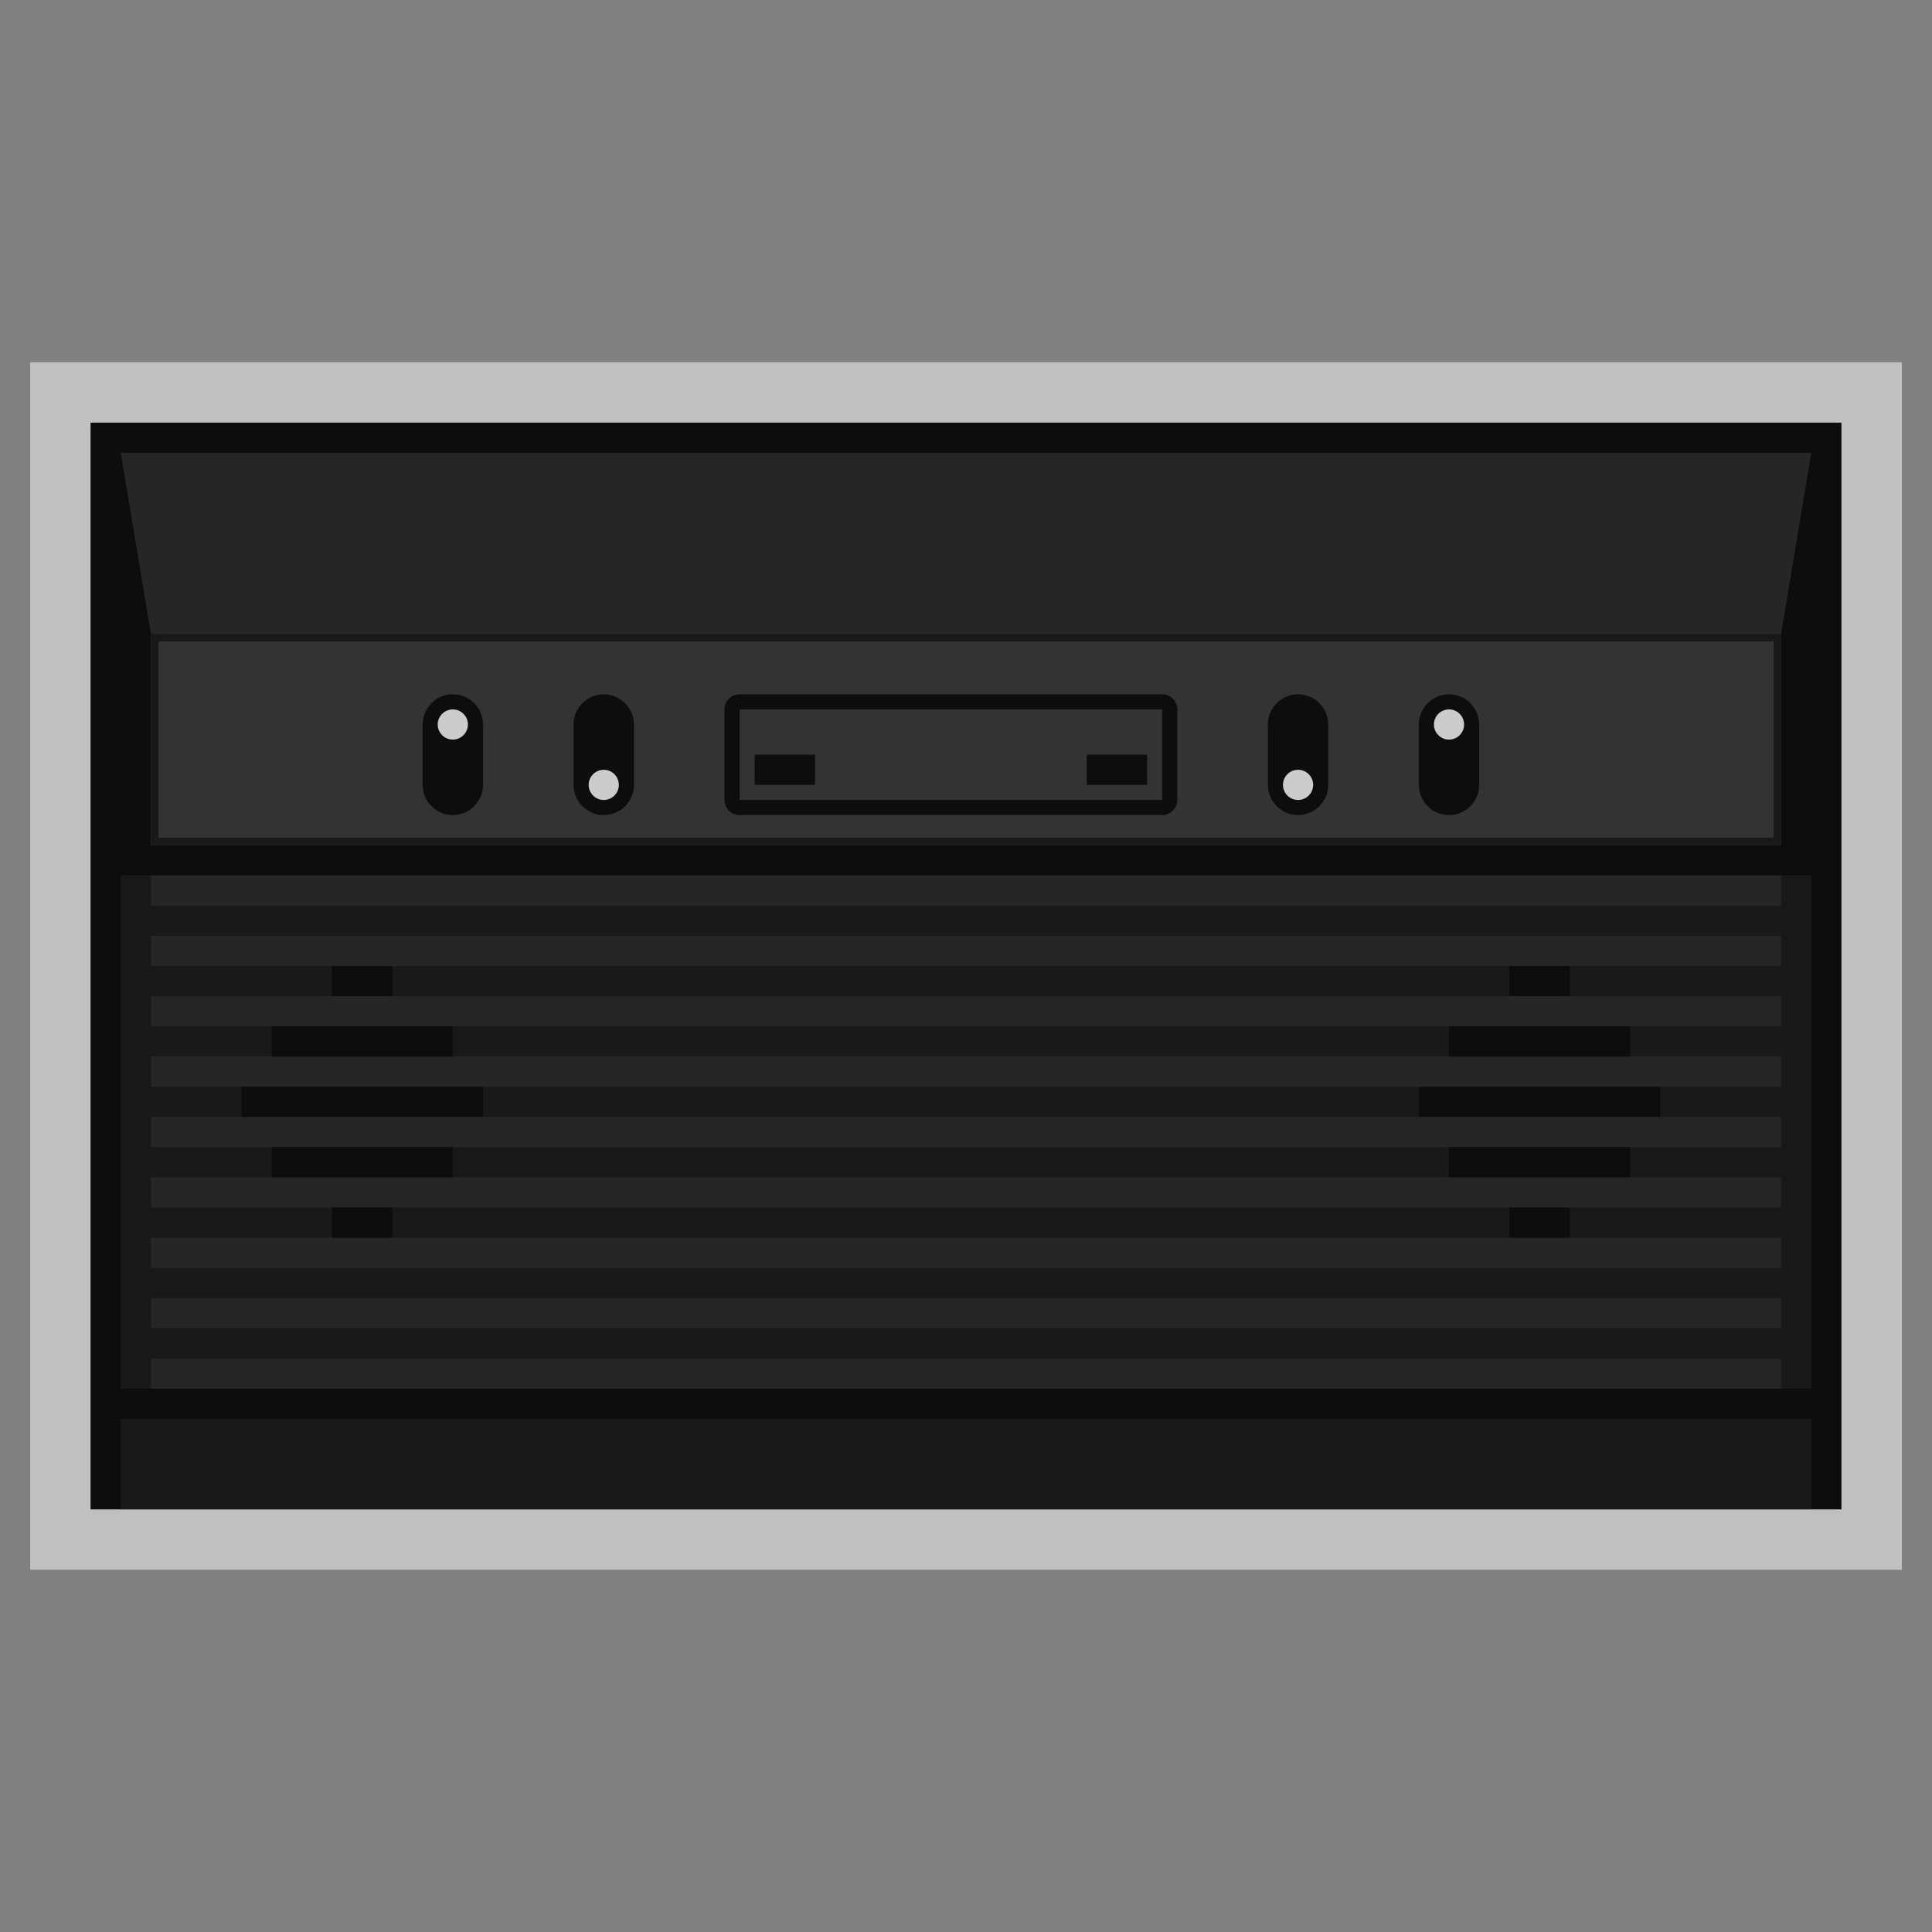 <?xml version="1.0" encoding="UTF-8" standalone="no"?>
<svg
   xmlns:dc="http://purl.org/dc/elements/1.1/"
   xmlns:cc="http://creativecommons.org/ns#"
   xmlns:rdf="http://www.w3.org/1999/02/22-rdf-syntax-ns#"
   xmlns:svg="http://www.w3.org/2000/svg"
   xmlns="http://www.w3.org/2000/svg"
   viewBox="0 0 320 320"
   height="320"
   width="320"
   xml:space="preserve"
   version="1.1"
   id="svg2"><rect x="0" y="0" width="320" height="320" fill="#808080" stroke="none"/><defs
     id="defs6"><clipPath
       id="clipPath16"
       clipPathUnits="userSpaceOnUse"><path
         id="path18"
         d="M 0,256 256,256 256,0 0,0 0,256 Z" /></clipPath><clipPath
       id="clipPath24"
       clipPathUnits="userSpaceOnUse"><path
         id="path26"
         d="M 4,208 252,208 252,48 4,48 4,208 Z" /></clipPath><clipPath
       id="clipPath68"
       clipPathUnits="userSpaceOnUse"><path
         id="path70"
         d="M 0,256 256,256 256,0 0,0 0,256 Z" /></clipPath></defs><g
     transform="matrix(1.25,0,0,-1.25,0,320)"
     id="g10"><g
       id="g12"><g
         clip-path="url(#clipPath16)"
         id="g14"><g
           id="g20"><g
             id="g22" /><g
             id="g28"><g
               style="opacity:0.5"
               id="g30"
               clip-path="url(#clipPath24)"><g
                 id="g32"
                 transform="translate(252,208)"><path
                   id="path34"
                   style="fill:#ffffff;fill-opacity:1;fill-rule:nonzero;stroke:none"
                   d="m 0,0 -8,0 -232,0 -8,0 0,-8 0,-144 0,-8 8,0 232,0 8,0 0,8 0,144 0,8 z" /></g></g></g></g></g></g><path
       id="path36"
       style="fill:#0d0d0d;fill-opacity:1;fill-rule:nonzero;stroke:none"
       d="m 244,56 -232,0 0,144 232,0 0,-144 z" /><path
       id="path38"
       style="fill:#191919;fill-opacity:1;fill-rule:nonzero;stroke:none"
       d="m 240,72 -224,0 0,68 224,0 0,-68 z" /><path
       id="path40"
       style="fill:#191919;fill-opacity:1;fill-rule:nonzero;stroke:none"
       d="m 240,56 -224,0 0,12 224,0 0,-12 z" /><path
       id="path42"
       style="fill:#262626;fill-opacity:1;fill-rule:nonzero;stroke:none"
       d="m 236,128 -216,0 0,4 216,0 0,-4 z" /><path
       id="path44"
       style="fill:#262626;fill-opacity:1;fill-rule:nonzero;stroke:none"
       d="m 236,136 -216,0 0,4 216,0 0,-4 z" /><path
       id="path46"
       style="fill:#262626;fill-opacity:1;fill-rule:nonzero;stroke:none"
       d="m 236,120 -216,0 0,4 216,0 0,-4 z" /><path
       id="path48"
       style="fill:#262626;fill-opacity:1;fill-rule:nonzero;stroke:none"
       d="m 236,112 -216,0 0,4 216,0 0,-4 z" /><path
       id="path50"
       style="fill:#262626;fill-opacity:1;fill-rule:nonzero;stroke:none"
       d="m 236,104 -216,0 0,4 216,0 0,-4 z" /><path
       id="path52"
       style="fill:#262626;fill-opacity:1;fill-rule:nonzero;stroke:none"
       d="m 236,96 -216,0 0,4 216,0 0,-4 z" /><path
       id="path54"
       style="fill:#262626;fill-opacity:1;fill-rule:nonzero;stroke:none"
       d="m 236,88 -216,0 0,4 216,0 0,-4 z" /><path
       id="path56"
       style="fill:#262626;fill-opacity:1;fill-rule:nonzero;stroke:none"
       d="m 236,80 -216,0 0,4 216,0 0,-4 z" /><path
       id="path58"
       style="fill:#262626;fill-opacity:1;fill-rule:nonzero;stroke:none"
       d="m 236,72 -216,0 0,4 216,0 0,-4 z" /><path
       id="path60"
       style="fill:#333333;fill-opacity:1;fill-rule:nonzero;stroke:none"
       d="m 236,144 -216,0 0,28 216,0 0,-28 z" /><path
       id="path62"
       style="fill:#191919;fill-opacity:1;fill-rule:nonzero;stroke:none"
       d="m 236,172 -216,0 0,-28 216,0 0,28 z m -1,-27 -214,0 0,26 214,0 0,-26 z" /><g
       id="g64"><g
         clip-path="url(#clipPath68)"
         id="g66"><g
           transform="translate(60,148)"
           id="g72"><path
             id="path74"
             style="fill:#0d0d0d;fill-opacity:1;fill-rule:nonzero;stroke:none"
             d="m 0,0 0,0 c -2.2,0 -4,1.8 -4,4 l 0,8 c 0,2.2 1.8,4 4,4 2.2,0 4,-1.8 4,-4 L 4,4 C 4,1.8 2.2,0 0,0" /></g><g
           transform="translate(62,160)"
           id="g76"><path
             id="path78"
             style="fill:#cccccc;fill-opacity:1;fill-rule:nonzero;stroke:none"
             d="m 0,0 c 0,-1.104 -0.896,-2 -2,-2 -1.104,0 -2,0.896 -2,2 0,1.104 0.896,2 2,2 1.104,0 2,-0.896 2,-2" /></g><g
           transform="translate(80,148)"
           id="g80"><path
             id="path82"
             style="fill:#0d0d0d;fill-opacity:1;fill-rule:nonzero;stroke:none"
             d="m 0,0 0,0 c -2.2,0 -4,1.8 -4,4 l 0,8 c 0,2.2 1.8,4 4,4 2.2,0 4,-1.8 4,-4 L 4,4 C 4,1.8 2.2,0 0,0" /></g><g
           transform="translate(82,152)"
           id="g84"><path
             id="path86"
             style="fill:#cccccc;fill-opacity:1;fill-rule:nonzero;stroke:none"
             d="m 0,0 c 0,-1.104 -0.896,-2 -2,-2 -1.104,0 -2,0.896 -2,2 0,1.104 0.896,2 2,2 1.104,0 2,-0.896 2,-2" /></g><g
           transform="translate(172,148)"
           id="g88"><path
             id="path90"
             style="fill:#0d0d0d;fill-opacity:1;fill-rule:nonzero;stroke:none"
             d="m 0,0 0,0 c -2.2,0 -4,1.8 -4,4 l 0,8 c 0,2.2 1.8,4 4,4 2.2,0 4,-1.8 4,-4 L 4,4 C 4,1.8 2.2,0 0,0" /></g><g
           transform="translate(174,152)"
           id="g92"><path
             id="path94"
             style="fill:#cccccc;fill-opacity:1;fill-rule:nonzero;stroke:none"
             d="m 0,0 c 0,-1.104 -0.896,-2 -2,-2 -1.104,0 -2,0.896 -2,2 0,1.104 0.896,2 2,2 1.104,0 2,-0.896 2,-2" /></g><g
           transform="translate(192,148)"
           id="g96"><path
             id="path98"
             style="fill:#0d0d0d;fill-opacity:1;fill-rule:nonzero;stroke:none"
             d="m 0,0 0,0 c -2.2,0 -4,1.8 -4,4 l 0,8 c 0,2.2 1.8,4 4,4 2.2,0 4,-1.8 4,-4 L 4,4 C 4,1.8 2.2,0 0,0" /></g><g
           transform="translate(236,172)"
           id="g100"><path
             id="path102"
             style="fill:#262626;fill-opacity:1;fill-rule:nonzero;stroke:none"
             d="M 0,0 -216,0 -220,24 4,24 0,0 Z" /></g><g
           transform="translate(194,160)"
           id="g104"><path
             id="path106"
             style="fill:#cccccc;fill-opacity:1;fill-rule:nonzero;stroke:none"
             d="m 0,0 c 0,-1.104 -0.896,-2 -2,-2 -1.104,0 -2,0.896 -2,2 0,1.104 0.896,2 2,2 1.104,0 2,-0.896 2,-2" /></g><g
           transform="translate(154,164)"
           id="g108"><path
             id="path110"
             style="fill:#0d0d0d;fill-opacity:1;fill-rule:nonzero;stroke:none"
             d="m 0,0 -56,0 c -1.104,0 -2,-0.896 -2,-2 l 0,-12 c 0,-1.104 0.896,-2 2,-2 l 56,0 c 1.104,0 2,0.896 2,2 L 2,-2 C 2,-0.896 1.104,0 0,0 m 0,-14 -56,0 0,12 56,0 0,-12 z" /></g><path
           id="path112"
           style="fill:#0d0d0d;fill-opacity:1;fill-rule:nonzero;stroke:none"
           d="m 52,124 -8,0 0,4 8,0 0,-4 z" /><path
           id="path114"
           style="fill:#0d0d0d;fill-opacity:1;fill-rule:nonzero;stroke:none"
           d="m 52,92 -8,0 0,4 8,0 0,-4 z" /><path
           id="path116"
           style="fill:#0d0d0d;fill-opacity:1;fill-rule:nonzero;stroke:none"
           d="m 64,108 -32,0 0,4 32,0 0,-4 z" /><path
           id="path118"
           style="fill:#0d0d0d;fill-opacity:1;fill-rule:nonzero;stroke:none"
           d="m 60,100 -24,0 0,4 24,0 0,-4 z" /><path
           id="path120"
           style="fill:#0d0d0d;fill-opacity:1;fill-rule:nonzero;stroke:none"
           d="m 208,124 -8,0 0,4 8,0 0,-4 z" /><path
           id="path122"
           style="fill:#0d0d0d;fill-opacity:1;fill-rule:nonzero;stroke:none"
           d="m 208,92 -8,0 0,4 8,0 0,-4 z" /><path
           id="path124"
           style="fill:#0d0d0d;fill-opacity:1;fill-rule:nonzero;stroke:none"
           d="m 220,108 -32,0 0,4 32,0 0,-4 z" /><path
           id="path126"
           style="fill:#0d0d0d;fill-opacity:1;fill-rule:nonzero;stroke:none"
           d="m 60,116 -24,0 0,4 24,0 0,-4 z" /><path
           id="path128"
           style="fill:#0d0d0d;fill-opacity:1;fill-rule:nonzero;stroke:none"
           d="m 216,116 -24,0 0,4 24,0 0,-4 z" /><path
           id="path130"
           style="fill:#0d0d0d;fill-opacity:1;fill-rule:nonzero;stroke:none"
           d="m 216,100 -24,0 0,4 24,0 0,-4 z" /><path
           id="path132"
           style="fill:#0d0d0d;fill-opacity:1;fill-rule:nonzero;stroke:none"
           d="m 108,152 -8,0 0,4 8,0 0,-4 z" /><path
           id="path134"
           style="fill:#0d0d0d;fill-opacity:1;fill-rule:nonzero;stroke:none"
           d="m 152,152 -8,0 0,4 8,0 0,-4 z" /></g></g></g></svg>